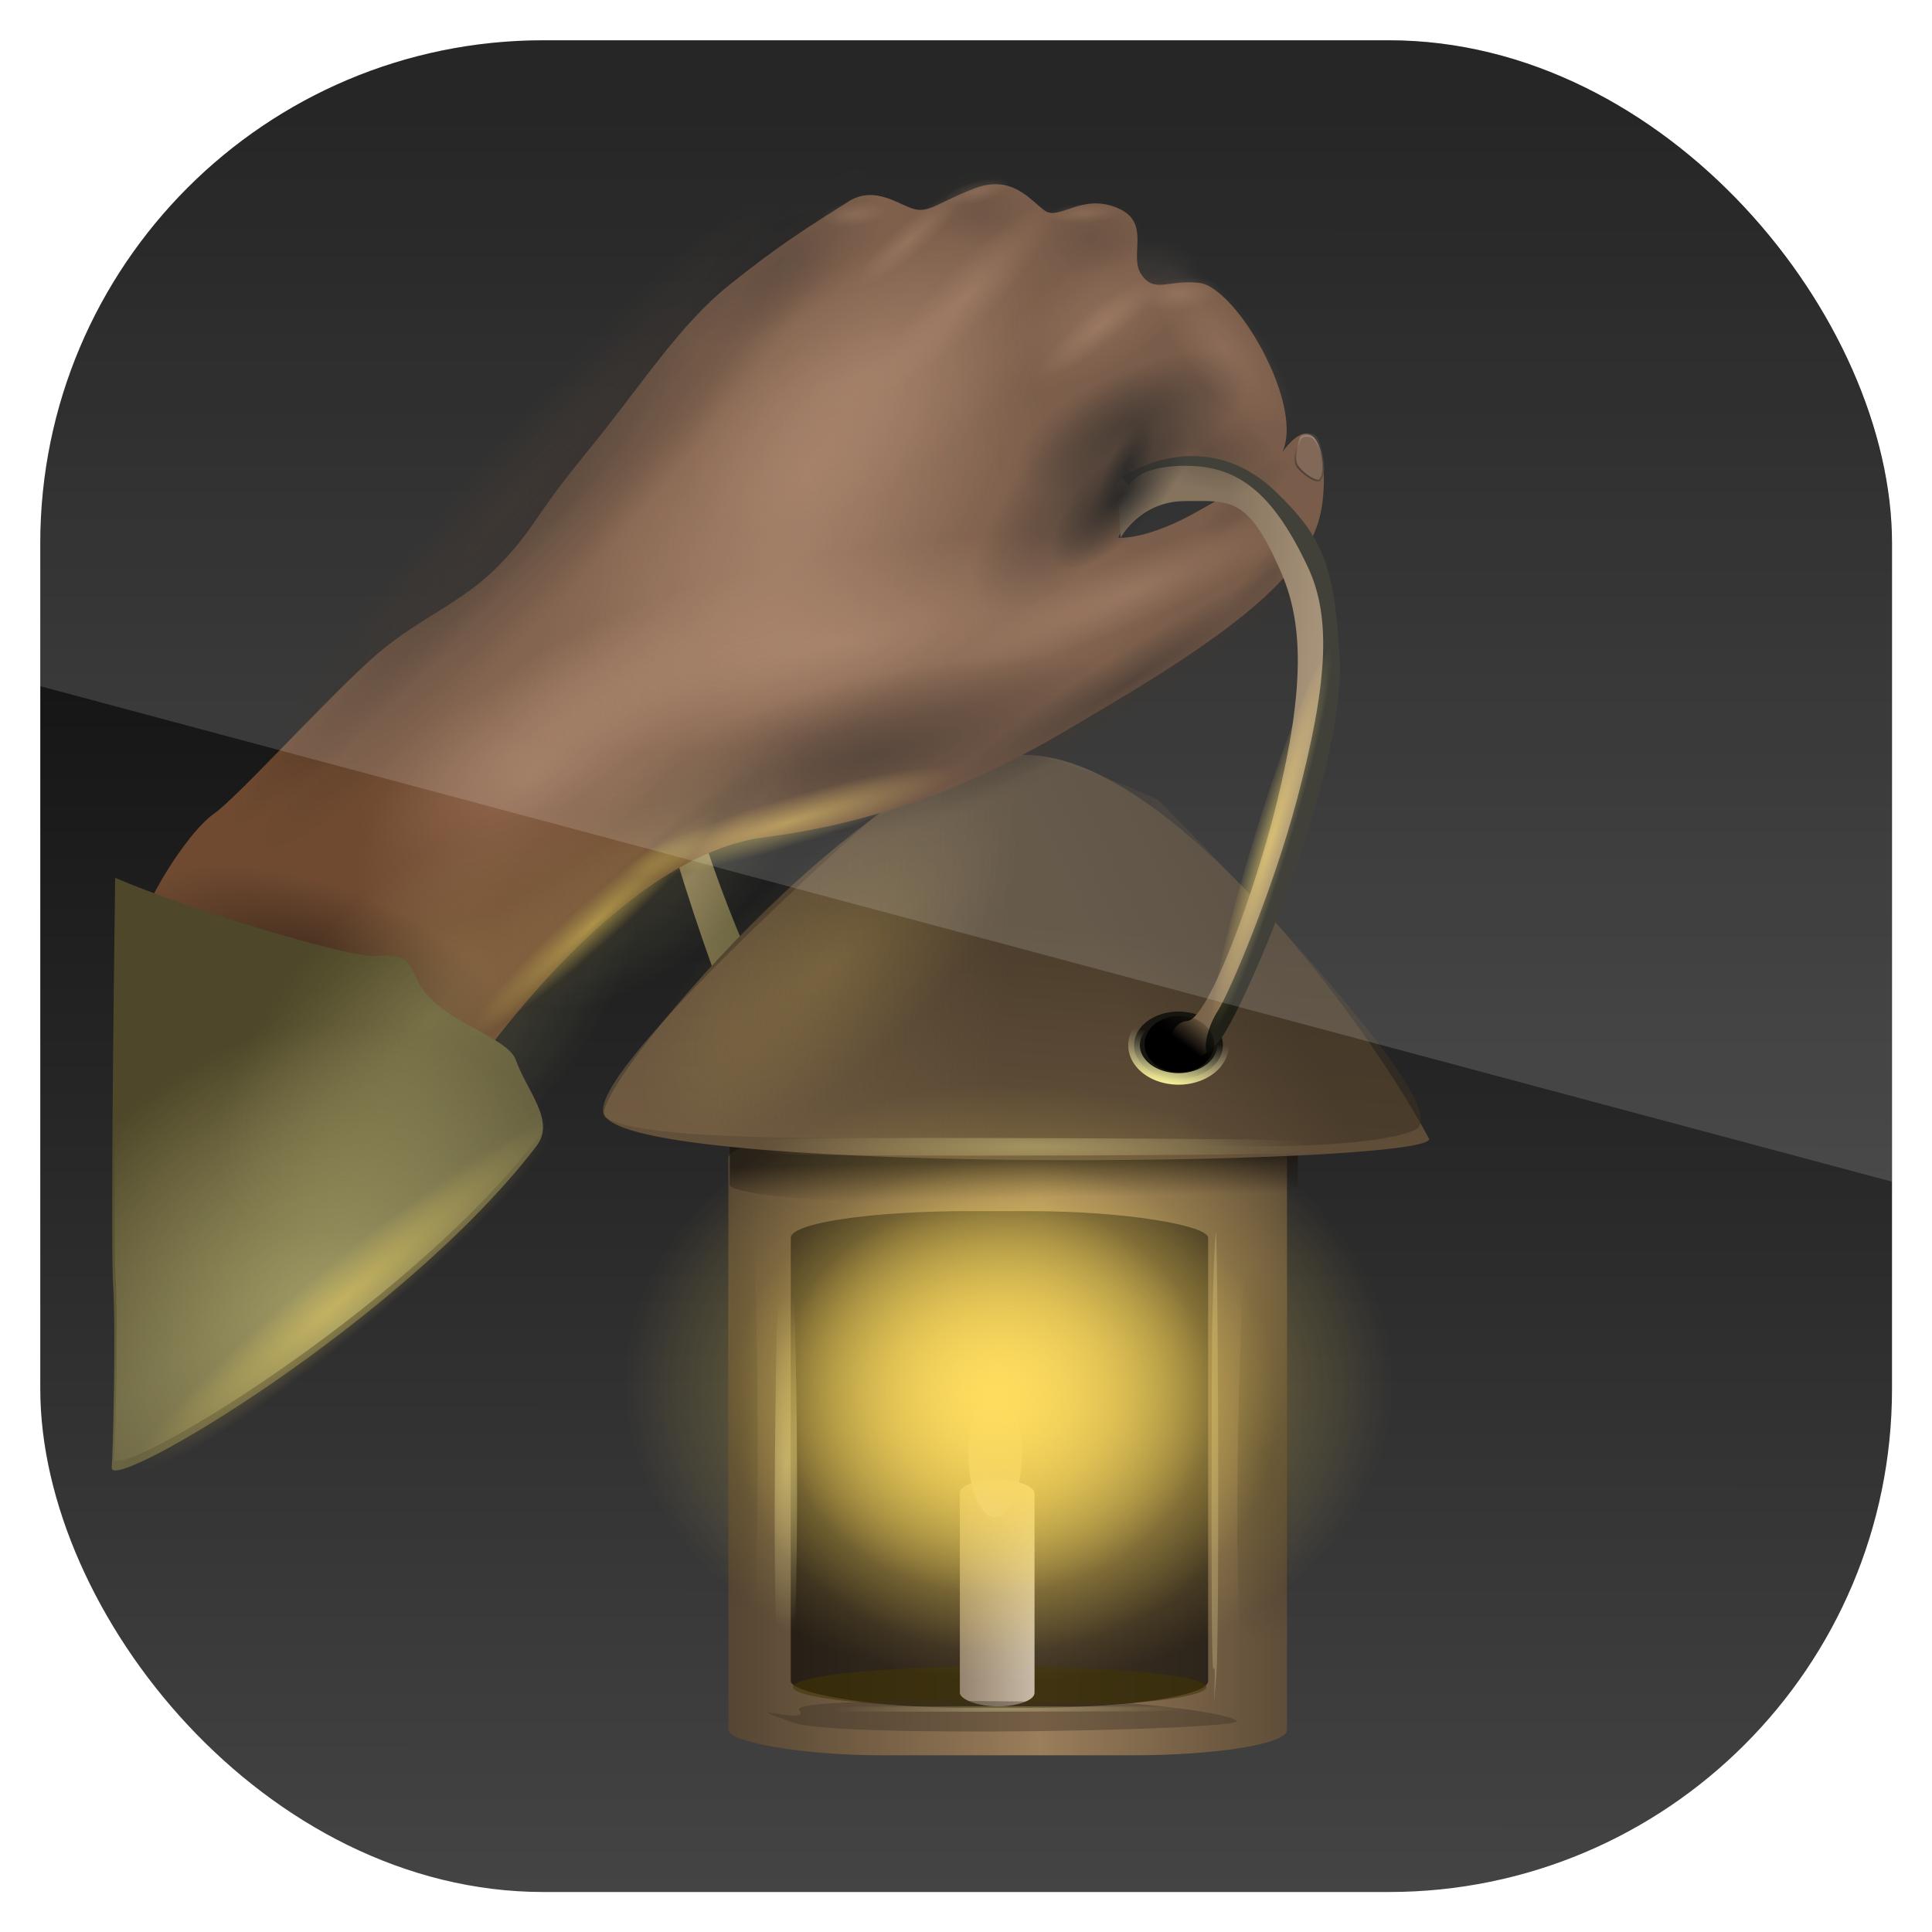<?xml version="1.0" encoding="UTF-8" standalone="no"?>
<!-- Created with Inkscape (http://www.inkscape.org/) -->

<svg
   xmlns:dc="http://purl.org/dc/elements/1.1/"
   xmlns:cc="http://creativecommons.org/ns#"
   xmlns:rdf="http://www.w3.org/1999/02/22-rdf-syntax-ns#"
   xmlns:svg="http://www.w3.org/2000/svg"
   xmlns="http://www.w3.org/2000/svg"
   xmlns:xlink="http://www.w3.org/1999/xlink"
   xmlns:sodipodi="http://sodipodi.sourceforge.net/DTD/sodipodi-0.dtd"
   xmlns:inkscape="http://www.inkscape.org/namespaces/inkscape"
   width="96"
   height="96"
   id="svg11037"
   version="1.1"
   inkscape:version="0.48.3.1 r9886"
   sodipodi:docname="amnesia-dark-decent.svg">
  <defs
     id="defs11039">
    <linearGradient
       y2="1046.1"
       x2="48"
       y1="962.622"
       x1="48"
       gradientTransform="matrix(1.15,0,0,1.15,-7.2,-150.653)"
       gradientUnits="userSpaceOnUse"
       id="linearGradient3886"
       xlink:href="#linearGradient3795"
       inkscape:collect="always" />
    <linearGradient
       id="linearGradient3795">
      <stop
         style="stop-color:#13a6fd;stop-opacity:1;"
         offset="0"
         id="stop3797" />
      <stop
         style="stop-color:#2975b6;stop-opacity:1;"
         offset="1"
         id="stop3799" />
    </linearGradient>
    <linearGradient
       y2="1046.1"
       x2="48"
       y1="962.622"
       x1="48"
       gradientTransform="matrix(1.15,0,0,1.15,-7.2,-150.653)"
       gradientUnits="userSpaceOnUse"
       id="linearGradient11642"
       xlink:href="#linearGradient3795"
       inkscape:collect="always" />
    <clipPath
       clipPathUnits="userSpaceOnUse"
       id="clipPath3009">
      <path
         id="path3011"
         d="m -2,956.362 -96,0 0,33.562 96,25.687 0,-59.25 z"
         style="opacity:0.15;fill:#ffffff;fill-opacity:1;stroke:none"
         inkscape:connector-curvature="0" />
    </clipPath>
    <linearGradient
       inkscape:collect="always"
       xlink:href="#linearGradient17127"
       id="linearGradient3445"
       gradientUnits="userSpaceOnUse"
       x1="50.957"
       y1="10.902"
       x2="50.929"
       y2="99.618" />
    <linearGradient
       id="linearGradient17127">
      <stop
         id="stop17129"
         style="stop-color:#000000;stop-opacity:1"
         offset="0" />
      <stop
         id="stop17131"
         style="stop-color:#4e4e4e;stop-opacity:1"
         offset="1" />
    </linearGradient>
    <linearGradient
       y2="99.618"
       x2="50.929"
       y1="10.902"
       x1="50.957"
       gradientUnits="userSpaceOnUse"
       id="linearGradient3463"
       xlink:href="#linearGradient17127"
       inkscape:collect="always" />
    <clipPath
       clipPathUnits="userSpaceOnUse"
       id="clipPath3020">
      <rect
         x="7.75"
         y="7.75"
         width="80.5"
         height="80.5"
         style="opacity:0.6;fill:#000000;fill-opacity:1"
         id="rect3022"
         rx="21.875"
         ry="21.875" />
    </clipPath>
    <linearGradient
       x1="58.204"
       y1="49.911"
       x2="64.931"
       y2="47.903"
       id="linearGradient11544"
       xlink:href="#linearGradient4640-6"
       gradientUnits="userSpaceOnUse"
       gradientTransform="matrix(-1.018,0,0,0.999,215.746,-12.428)" />
    <linearGradient
       id="linearGradient4640-6">
      <stop
         id="stop4642-5"
         style="stop-color:#67633d;stop-opacity:1"
         offset="0" />
      <stop
         id="stop4644-7"
         style="stop-color:#a58c6d;stop-opacity:1"
         offset="1" />
    </linearGradient>
    <linearGradient
       x1="39.598"
       y1="74.964"
       x2="61.165"
       y2="74.964"
       id="linearGradient11546"
       xlink:href="#linearGradient4139-6"
       gradientUnits="userSpaceOnUse"
       gradientTransform="matrix(1.287,0,0,1.202,101.315,-16.937)" />
    <linearGradient
       id="linearGradient4139-6">
      <stop
         id="stop4141-7"
         style="stop-color:#554532;stop-opacity:1"
         offset="0" />
      <stop
         id="stop4147-3"
         style="stop-color:#9b7e5b;stop-opacity:1"
         offset="0.558" />
      <stop
         id="stop4143-6"
         style="stop-color:#5e4d38;stop-opacity:1"
         offset="1" />
    </linearGradient>
    <linearGradient
       x1="47.763"
       y1="62.787"
       x2="47.842"
       y2="65.056"
       id="linearGradient11548"
       xlink:href="#linearGradient4560"
       gradientUnits="userSpaceOnUse"
       gradientTransform="matrix(1.394,0,0,0.813,97.273,8.107)" />
    <linearGradient
       id="linearGradient4560">
      <stop
         id="stop4562"
         style="stop-color:#1a150f;stop-opacity:1"
         offset="0" />
      <stop
         id="stop4564"
         style="stop-color:#1a150f;stop-opacity:0"
         offset="1" />
    </linearGradient>
    <linearGradient
       x1="54.07"
       y1="54.169"
       x2="53.365"
       y2="66.169"
       id="linearGradient11550"
       xlink:href="#linearGradient4103-1"
       gradientUnits="userSpaceOnUse"
       gradientTransform="matrix(1.064,0,0,1.288,112.238,-22.371)" />
    <linearGradient
       id="linearGradient4103-1">
      <stop
         id="stop4105-2"
         style="stop-color:#4b3d2c;stop-opacity:1"
         offset="0" />
      <stop
         id="stop4107-9"
         style="stop-color:#6a563e;stop-opacity:1"
         offset="1" />
    </linearGradient>
    <linearGradient
       x1="35.906"
       y1="47.918"
       x2="49.563"
       y2="48.851"
       id="linearGradient11552"
       xlink:href="#linearGradient4904"
       gradientUnits="userSpaceOnUse"
       gradientTransform="matrix(1.036,0,0,1.015,114.853,-0.197)" />
    <linearGradient
       id="linearGradient4904">
      <stop
         id="stop4906"
         style="stop-color:#7d6648;stop-opacity:1"
         offset="0" />
      <stop
         id="stop4908"
         style="stop-color:#7d6648;stop-opacity:0"
         offset="1" />
    </linearGradient>
    <linearGradient
       x1="39.407"
       y1="44.067"
       x2="46.123"
       y2="47.219"
       id="linearGradient11554"
       xlink:href="#linearGradient4892"
       gradientUnits="userSpaceOnUse"
       gradientTransform="matrix(-1.036,0,0,1.015,218.273,0.686)" />
    <linearGradient
       id="linearGradient4892">
      <stop
         id="stop4894"
         style="stop-color:#3b3022;stop-opacity:1"
         offset="0" />
      <stop
         id="stop4896"
         style="stop-color:#3b3022;stop-opacity:0"
         offset="1" />
    </linearGradient>
    <linearGradient
       x1="58.905"
       y1="54.723"
       x2="59.358"
       y2="52.425"
       id="linearGradient11556"
       xlink:href="#linearGradient4604-9"
       gradientUnits="userSpaceOnUse"
       gradientTransform="matrix(0.999,0,0,0.999,115.729,0.572)" />
    <linearGradient
       id="linearGradient4604-9">
      <stop
         id="stop4606-9"
         style="stop-color:#efea94;stop-opacity:1"
         offset="0" />
      <stop
         id="stop4608-6"
         style="stop-color:#cfc8ad;stop-opacity:0"
         offset="1" />
    </linearGradient>
    <linearGradient
       x1="29.735"
       y1="51.29"
       x2="57.507"
       y2="32.79"
       id="linearGradient11558"
       xlink:href="#linearGradient4033-5"
       gradientUnits="userSpaceOnUse"
       gradientTransform="matrix(0.846,0.192,-0.196,0.865,132.657,-19.225)" />
    <linearGradient
       id="linearGradient4033-5">
      <stop
         id="stop4035-1"
         style="stop-color:#6f4a31;stop-opacity:1"
         offset="0" />
      <stop
         id="stop4037-1"
         style="stop-color:#62402a;stop-opacity:1"
         offset="1" />
    </linearGradient>
    <radialGradient
       cx="35.09"
       cy="38.371"
       r="7.513"
       fx="35.09"
       fy="38.371"
       id="radialGradient11560"
       xlink:href="#linearGradient4796"
       gradientUnits="userSpaceOnUse"
       gradientTransform="matrix(0.165,0.002,-0.278,0.305,182.865,14.334)" />
    <linearGradient
       id="linearGradient4796">
      <stop
         id="stop4798"
         style="stop-color:#1f150e;stop-opacity:1"
         offset="0" />
      <stop
         id="stop4800"
         style="stop-color:#1f150e;stop-opacity:0"
         offset="1" />
    </linearGradient>
    <radialGradient
       cx="35.09"
       cy="38.371"
       r="7.513"
       fx="35.09"
       fy="38.371"
       id="radialGradient11562"
       xlink:href="#linearGradient4772"
       gradientUnits="userSpaceOnUse"
       gradientTransform="matrix(0.458,0.03,-1.079,0.538,197.644,8.996)" />
    <linearGradient
       id="linearGradient4772">
      <stop
         id="stop4774"
         style="stop-color:#bd8d6e;stop-opacity:1"
         offset="0" />
      <stop
         id="stop4776"
         style="stop-color:#bd8d6e;stop-opacity:0"
         offset="1" />
    </linearGradient>
    <radialGradient
       cx="35.09"
       cy="38.371"
       r="7.513"
       fx="35.09"
       fy="38.371"
       id="radialGradient11564"
       xlink:href="#linearGradient4796"
       gradientUnits="userSpaceOnUse"
       gradientTransform="matrix(0.165,0.002,-0.278,0.305,184.389,17.811)" />
    <linearGradient
       id="linearGradient3588">
      <stop
         id="stop3590"
         style="stop-color:#1f150e;stop-opacity:1"
         offset="0" />
      <stop
         id="stop3592"
         style="stop-color:#1f150e;stop-opacity:0"
         offset="1" />
    </linearGradient>
    <radialGradient
       cx="35.09"
       cy="38.371"
       r="7.513"
       fx="35.09"
       fy="38.371"
       id="radialGradient11566"
       xlink:href="#linearGradient4796"
       gradientUnits="userSpaceOnUse"
       gradientTransform="matrix(0.347,0.012,-1.296,0.866,209.873,1.513)" />
    <linearGradient
       id="linearGradient3595">
      <stop
         id="stop3597"
         style="stop-color:#1f150e;stop-opacity:1"
         offset="0" />
      <stop
         id="stop3599"
         style="stop-color:#1f150e;stop-opacity:0"
         offset="1" />
    </linearGradient>
    <linearGradient
       x1="61.168"
       y1="46.944"
       x2="67.926"
       y2="47.652"
       id="linearGradient11568"
       xlink:href="#linearGradient4087-9"
       gradientUnits="userSpaceOnUse"
       gradientTransform="matrix(1.018,0,0,0.999,113.954,-12.428)" />
    <linearGradient
       id="linearGradient4087-9">
      <stop
         id="stop4089-4"
         style="stop-color:#705b42;stop-opacity:1"
         offset="0" />
      <stop
         id="stop4091-5"
         style="stop-color:#a58c6d;stop-opacity:1"
         offset="1" />
    </linearGradient>
    <radialGradient
       cx="35.09"
       cy="38.371"
       r="7.513"
       fx="35.09"
       fy="38.371"
       id="radialGradient11570"
       xlink:href="#linearGradient4796"
       gradientUnits="userSpaceOnUse"
       gradientTransform="matrix(0.211,0.284,-0.446,0.046,185.742,11.945)" />
    <linearGradient
       id="linearGradient3606">
      <stop
         id="stop3608"
         style="stop-color:#1f150e;stop-opacity:1"
         offset="0" />
      <stop
         id="stop3610"
         style="stop-color:#1f150e;stop-opacity:0"
         offset="1" />
    </linearGradient>
    <linearGradient
       x1="66.057"
       y1="21.049"
       x2="66.252"
       y2="19.897"
       id="linearGradient11572"
       xlink:href="#linearGradient4042"
       gradientUnits="userSpaceOnUse"
       gradientTransform="matrix(0.958,0,0,0.893,117.811,5.823)" />
    <linearGradient
       id="linearGradient4042">
      <stop
         id="stop4044"
         style="stop-color:#000000;stop-opacity:1"
         offset="0" />
      <stop
         id="stop4046"
         style="stop-color:#000000;stop-opacity:0"
         offset="1" />
    </linearGradient>
    <radialGradient
       cx="35.09"
       cy="38.371"
       r="7.513"
       fx="35.09"
       fy="38.371"
       id="radialGradient11574"
       xlink:href="#linearGradient4772"
       gradientUnits="userSpaceOnUse"
       gradientTransform="matrix(0.785,0.431,-2.169,0.585,213.54,-4.291)" />
    <linearGradient
       id="linearGradient3617">
      <stop
         id="stop3619"
         style="stop-color:#bd8d6e;stop-opacity:1"
         offset="0" />
      <stop
         id="stop3621"
         style="stop-color:#bd8d6e;stop-opacity:0"
         offset="1" />
    </linearGradient>
    <radialGradient
       cx="15.812"
       cy="48.062"
       r="10.062"
       fx="15.812"
       fy="48.062"
       id="radialGradient11576"
       xlink:href="#linearGradient4830"
       gradientUnits="userSpaceOnUse"
       gradientTransform="matrix(0.959,0.355,-0.159,0.44,124.489,23.303)" />
    <linearGradient
       id="linearGradient4830">
      <stop
         id="stop4832"
         style="stop-color:#000000;stop-opacity:1"
         offset="0" />
      <stop
         id="stop4834"
         style="stop-color:#000000;stop-opacity:0"
         offset="1" />
    </linearGradient>
    <radialGradient
       cx="35.09"
       cy="38.371"
       r="7.513"
       fx="35.09"
       fy="38.371"
       id="radialGradient11578"
       xlink:href="#linearGradient4796"
       gradientUnits="userSpaceOnUse"
       gradientTransform="matrix(0.506,0.403,-1.691,0.538,206.53,4.122)" />
    <linearGradient
       id="linearGradient3628">
      <stop
         id="stop3630"
         style="stop-color:#1f150e;stop-opacity:1"
         offset="0" />
      <stop
         id="stop3632"
         style="stop-color:#1f150e;stop-opacity:0"
         offset="1" />
    </linearGradient>
    <radialGradient
       cx="35.09"
       cy="38.371"
       r="7.513"
       fx="35.09"
       fy="38.371"
       id="radialGradient11580"
       xlink:href="#linearGradient4796"
       gradientUnits="userSpaceOnUse"
       gradientTransform="matrix(0.334,-0.054,-1.074,1.052,176.133,8.122)" />
    <linearGradient
       id="linearGradient3635">
      <stop
         id="stop3637"
         style="stop-color:#1f150e;stop-opacity:1"
         offset="0" />
      <stop
         id="stop3639"
         style="stop-color:#1f150e;stop-opacity:0"
         offset="1" />
    </linearGradient>
    <linearGradient
       x1="10.667"
       y1="79.421"
       x2="25.044"
       y2="93"
       id="linearGradient11582"
       xlink:href="#linearGradient4009-9"
       gradientUnits="userSpaceOnUse"
       gradientTransform="matrix(0.567,0.149,-0.111,0.565,130.329,6.868)" />
    <linearGradient
       id="linearGradient4009-9">
      <stop
         id="stop4011-5"
         style="stop-color:#4e4729;stop-opacity:1"
         offset="0" />
      <stop
         id="stop4013-3"
         style="stop-color:#696342;stop-opacity:1"
         offset="1" />
    </linearGradient>
    <radialGradient
       cx="22.231"
       cy="58.852"
       r="11.181"
       fx="22.231"
       fy="58.852"
       id="radialGradient11584"
       xlink:href="#linearGradient4377"
       gradientUnits="userSpaceOnUse"
       gradientTransform="matrix(-0.895,-0.901,0.952,-0.926,96.206,141.246)" />
    <linearGradient
       id="linearGradient4377">
      <stop
         id="stop4379"
         style="stop-color:#efea94;stop-opacity:1"
         offset="0" />
      <stop
         id="stop4381"
         style="stop-color:#efea94;stop-opacity:0"
         offset="1" />
    </linearGradient>
    <linearGradient
       x1="47.023"
       y1="78.057"
       x2="52.326"
       y2="78.057"
       id="linearGradient11586"
       xlink:href="#linearGradient4397-6"
       gradientUnits="userSpaceOnUse"
       gradientTransform="matrix(0.7,0,0,0.79,130.886,18.964)" />
    <linearGradient
       id="linearGradient4397-6">
      <stop
         id="stop4399-9"
         style="stop-color:#95846e;stop-opacity:1"
         offset="0" />
      <stop
         id="stop4401-9"
         style="stop-color:#c8baa8;stop-opacity:1"
         offset="1" />
    </linearGradient>
    <radialGradient
       cx="40.395"
       cy="47.613"
       r="9.056"
       fx="40.395"
       fy="47.613"
       id="radialGradient11588"
       xlink:href="#linearGradient4544"
       gradientUnits="userSpaceOnUse"
       gradientTransform="matrix(0.168,-0.645,0.152,0.651,141.147,69.194)" />
    <linearGradient
       id="linearGradient4544">
      <stop
         id="stop4546"
         style="stop-color:#e5db9d;stop-opacity:1"
         offset="0" />
      <stop
         id="stop4548"
         style="stop-color:#e5db9d;stop-opacity:0"
         offset="1" />
    </linearGradient>
    <radialGradient
       cx="87.375"
       cy="71.75"
       r="24.625"
       fx="87.375"
       fy="71.75"
       id="radialGradient11590"
       xlink:href="#linearGradient4151-3"
       gradientUnits="userSpaceOnUse"
       gradientTransform="matrix(0.443,0,0,0.404,126.774,41.787)" />
    <linearGradient
       id="linearGradient4151-3">
      <stop
         id="stop4153-0"
         style="stop-color:#ffdd5e;stop-opacity:1"
         offset="0" />
      <stop
         id="stop4155-6"
         style="stop-color:#ffdd5e;stop-opacity:0"
         offset="1" />
    </linearGradient>
    <filter
       x="-0.176"
       y="-0.182"
       width="1.353"
       height="1.364"
       color-interpolation-filters="sRGB"
       id="filter4365-9">
      <feGaussianBlur
         id="feGaussianBlur4367-2"
         stdDeviation="1.332" />
    </filter>
    <radialGradient
       cx="40.395"
       cy="47.613"
       r="9.056"
       fx="40.395"
       fy="47.613"
       id="radialGradient11592"
       xlink:href="#linearGradient4528"
       gradientUnits="userSpaceOnUse"
       gradientTransform="matrix(0.398,-0.739,0.361,0.746,145.701,67.944)" />
    <linearGradient
       id="linearGradient4528">
      <stop
         id="stop4530"
         style="stop-color:#382f23;stop-opacity:1"
         offset="0" />
      <stop
         id="stop4532"
         style="stop-color:#382f23;stop-opacity:0"
         offset="1" />
    </linearGradient>
    <radialGradient
       cx="40.395"
       cy="47.613"
       r="9.056"
       fx="40.395"
       fy="47.613"
       id="radialGradient11594"
       xlink:href="#linearGradient4536"
       gradientUnits="userSpaceOnUse"
       gradientTransform="matrix(0.221,-0.739,0.201,0.746,134.556,66.354)" />
    <linearGradient
       id="linearGradient4536">
      <stop
         id="stop4538"
         style="stop-color:#3c3124;stop-opacity:1"
         offset="0" />
      <stop
         id="stop4540"
         style="stop-color:#3c3124;stop-opacity:0"
         offset="1" />
    </linearGradient>
    <filter
       x="-1.132"
       y="-0.079"
       width="3.265"
       height="1.158"
       color-interpolation-filters="sRGB"
       id="filter4381-7">
      <feGaussianBlur
         id="feGaussianBlur4383-5"
         stdDeviation="1.736" />
    </filter>
    <radialGradient
       cx="40.395"
       cy="47.613"
       r="9.056"
       fx="40.395"
       fy="47.613"
       id="radialGradient11596"
       xlink:href="#linearGradient4520"
       gradientUnits="userSpaceOnUse"
       gradientTransform="matrix(0.69,-0.041,-0.696,-0.037,171.464,89.837)" />
    <linearGradient
       id="linearGradient4520">
      <stop
         id="stop4522"
         style="stop-color:#e5db9d;stop-opacity:1"
         offset="0" />
      <stop
         id="stop4524"
         style="stop-color:#e5db9d;stop-opacity:0"
         offset="1" />
    </linearGradient>
    <radialGradient
       cx="40.395"
       cy="47.613"
       r="9.056"
       fx="40.395"
       fy="47.613"
       id="radialGradient11598"
       xlink:href="#linearGradient4552"
       gradientUnits="userSpaceOnUse"
       gradientTransform="matrix(1.069,0.133,-1.079,0.121,175.64,47.238)" />
    <linearGradient
       id="linearGradient4552">
      <stop
         id="stop4554"
         style="stop-color:#e5db9d;stop-opacity:1"
         offset="0" />
      <stop
         id="stop4556"
         style="stop-color:#e5db9d;stop-opacity:0"
         offset="1" />
    </linearGradient>
    <linearGradient
       x1="89.339"
       y1="93.884"
       x2="94.271"
       y2="34.86"
       id="linearGradient11600"
       xlink:href="#linearGradient4432"
       gradientUnits="userSpaceOnUse"
       gradientTransform="matrix(0.054,0,0,0.136,160.821,63.921)" />
    <linearGradient
       id="linearGradient4432">
      <stop
         id="stop4434"
         style="stop-color:#d9c48a;stop-opacity:1"
         offset="0" />
      <stop
         id="stop4436"
         style="stop-color:#ffdd5e;stop-opacity:0"
         offset="1" />
    </linearGradient>
    <radialGradient
       cx="87.375"
       cy="71.75"
       r="24.625"
       fx="87.375"
       fy="71.75"
       id="radialGradient11602"
       xlink:href="#linearGradient4151-3"
       gradientUnits="userSpaceOnUse"
       gradientTransform="matrix(0.557,0,0,0.5,117.285,35.381)" />
    <linearGradient
       id="linearGradient3686">
      <stop
         id="stop3688"
         style="stop-color:#ffdd5e;stop-opacity:1"
         offset="0" />
      <stop
         id="stop3690"
         style="stop-color:#ffdd5e;stop-opacity:0"
         offset="1" />
    </linearGradient>
    <radialGradient
       cx="55.596"
       cy="13.534"
       r="1.856"
       fx="55.596"
       fy="13.534"
       id="radialGradient11604"
       xlink:href="#linearGradient4483-7"
       gradientUnits="userSpaceOnUse"
       gradientTransform="matrix(1.465,0,0,1.09,88.861,-1.71)" />
    <linearGradient
       id="linearGradient4483-7">
      <stop
         id="stop4485-3"
         style="stop-color:#2b1c13;stop-opacity:1"
         offset="0" />
      <stop
         id="stop4487-0"
         style="stop-color:#2b1c13;stop-opacity:0"
         offset="1" />
    </linearGradient>
    <radialGradient
       cx="55.596"
       cy="13.534"
       r="1.856"
       fx="55.596"
       fy="13.534"
       id="radialGradient11606"
       xlink:href="#linearGradient4483-7"
       gradientUnits="userSpaceOnUse"
       gradientTransform="matrix(1.496,0,0,1.004,81.588,-1.97)" />
    <linearGradient
       id="linearGradient3697">
      <stop
         id="stop3699"
         style="stop-color:#2b1c13;stop-opacity:1"
         offset="0" />
      <stop
         id="stop3701"
         style="stop-color:#2b1c13;stop-opacity:0"
         offset="1" />
    </linearGradient>
    <radialGradient
       cx="248.375"
       cy="179.513"
       r="8.375"
       fx="248.375"
       fy="179.513"
       id="radialGradient11608"
       xlink:href="#linearGradient4884"
       gradientUnits="userSpaceOnUse"
       gradientTransform="matrix(1.036,-0.935,0.413,0.425,-174.13,205.248)" />
    <linearGradient
       id="linearGradient4884">
      <stop
         id="stop4886"
         style="stop-color:#fad95d;stop-opacity:1"
         offset="0" />
      <stop
         id="stop4888"
         style="stop-color:#fad95d;stop-opacity:0"
         offset="1" />
    </linearGradient>
    <radialGradient
       cx="87.375"
       cy="71.75"
       r="24.625"
       fx="87.375"
       fy="71.75"
       id="radialGradient11610"
       xlink:href="#linearGradient4151-3"
       gradientUnits="userSpaceOnUse"
       gradientTransform="matrix(0.777,0,0,0.605,98.322,26.729)" />
    <linearGradient
       id="linearGradient3708">
      <stop
         id="stop3710"
         style="stop-color:#ffdd5e;stop-opacity:1"
         offset="0" />
      <stop
         id="stop3712"
         style="stop-color:#ffdd5e;stop-opacity:0"
         offset="1" />
    </linearGradient>
    <radialGradient
       cx="248.375"
       cy="179.513"
       r="8.375"
       fx="248.375"
       fy="179.513"
       id="radialGradient11612"
       xlink:href="#linearGradient17105"
       gradientUnits="userSpaceOnUse"
       gradientTransform="matrix(1.193,-1.024,0.293,0.026,-215.68,315.545)" />
    <linearGradient
       id="linearGradient17105">
      <stop
         id="stop17107"
         style="stop-color:#fcda5d;stop-opacity:1"
         offset="0" />
      <stop
         id="stop17109"
         style="stop-color:#fcda5d;stop-opacity:0"
         offset="1" />
    </linearGradient>
    <radialGradient
       cx="35.09"
       cy="38.371"
       r="7.513"
       fx="35.09"
       fy="38.371"
       id="radialGradient11614"
       xlink:href="#linearGradient4780-5"
       gradientUnits="userSpaceOnUse"
       gradientTransform="matrix(0.307,1.173,-1.681,1.18,208.864,-57.199)" />
    <linearGradient
       id="linearGradient4780-5">
      <stop
         id="stop4782"
         style="stop-color:#bd8d6e;stop-opacity:1"
         offset="0" />
      <stop
         id="stop4784"
         style="stop-color:#bd8d6e;stop-opacity:0"
         offset="1" />
    </linearGradient>
    <radialGradient
       cx="35.09"
       cy="38.371"
       r="7.513"
       fx="35.09"
       fy="38.371"
       id="radialGradient11616"
       xlink:href="#linearGradient4780-5"
       gradientUnits="userSpaceOnUse"
       gradientTransform="matrix(0.268,1.15,-1.468,1.158,203.19,-59.958)" />
    <linearGradient
       id="linearGradient3723">
      <stop
         id="stop3725"
         style="stop-color:#bd8d6e;stop-opacity:1"
         offset="0" />
      <stop
         id="stop3727"
         style="stop-color:#bd8d6e;stop-opacity:0"
         offset="1" />
    </linearGradient>
    <radialGradient
       cx="35.09"
       cy="38.371"
       r="7.513"
       fx="35.09"
       fy="38.371"
       id="radialGradient11618"
       xlink:href="#linearGradient4796"
       gradientUnits="userSpaceOnUse"
       gradientTransform="matrix(0.546,-0.11,-1.756,2.123,189.682,-51.288)" />
    <linearGradient
       id="linearGradient3730">
      <stop
         id="stop3732"
         style="stop-color:#1f150e;stop-opacity:1"
         offset="0" />
      <stop
         id="stop3734"
         style="stop-color:#1f150e;stop-opacity:0"
         offset="1" />
    </linearGradient>
    <radialGradient
       cx="35.09"
       cy="38.371"
       r="7.513"
       fx="35.09"
       fy="38.371"
       id="radialGradient11620"
       xlink:href="#linearGradient4796"
       gradientUnits="userSpaceOnUse"
       gradientTransform="matrix(0.613,-0.12,-1.972,2.324,198.723,-58.821)" />
    <linearGradient
       id="linearGradient3737">
      <stop
         id="stop3739"
         style="stop-color:#1f150e;stop-opacity:1"
         offset="0" />
      <stop
         id="stop3741"
         style="stop-color:#1f150e;stop-opacity:0"
         offset="1" />
    </linearGradient>
    <radialGradient
       cx="35.09"
       cy="38.371"
       r="7.513"
       fx="35.09"
       fy="38.371"
       id="radialGradient11622"
       xlink:href="#linearGradient4796"
       gradientUnits="userSpaceOnUse"
       gradientTransform="matrix(0.471,0.022,-0.529,0.826,173.529,-6.806)" />
    <linearGradient
       id="linearGradient3744">
      <stop
         id="stop3746"
         style="stop-color:#1f150e;stop-opacity:1"
         offset="0" />
      <stop
         id="stop3748"
         style="stop-color:#1f150e;stop-opacity:0"
         offset="1" />
    </linearGradient>
    <radialGradient
       cx="35.09"
       cy="38.371"
       r="7.513"
       fx="35.09"
       fy="38.371"
       id="radialGradient11624"
       xlink:href="#linearGradient4780-5"
       gradientUnits="userSpaceOnUse"
       gradientTransform="matrix(0.008,0.837,-1.212,0.588,205.417,-31.946)" />
    <linearGradient
       id="linearGradient3751">
      <stop
         id="stop3753"
         style="stop-color:#bd8d6e;stop-opacity:1"
         offset="0" />
      <stop
         id="stop3755"
         style="stop-color:#bd8d6e;stop-opacity:0"
         offset="1" />
    </linearGradient>
    <radialGradient
       cx="35.09"
       cy="38.371"
       r="7.513"
       fx="35.09"
       fy="38.371"
       id="radialGradient11626"
       xlink:href="#linearGradient7083"
       gradientUnits="userSpaceOnUse"
       gradientTransform="matrix(0.306,0.013,-0.344,0.485,174.214,6.875)" />
    <linearGradient
       id="linearGradient7083">
      <stop
         id="stop7085"
         style="stop-color:#000000;stop-opacity:1"
         offset="0" />
      <stop
         id="stop7087"
         style="stop-color:#000000;stop-opacity:0"
         offset="1" />
    </linearGradient>
    <radialGradient
       cx="35.09"
       cy="38.371"
       r="7.513"
       fx="35.09"
       fy="38.371"
       id="radialGradient11628"
       xlink:href="#linearGradient4796"
       gradientUnits="userSpaceOnUse"
       gradientTransform="matrix(0.221,0.29,-0.74,0.388,193.018,-2.712)" />
    <linearGradient
       id="linearGradient3762">
      <stop
         id="stop3764"
         style="stop-color:#1f150e;stop-opacity:1"
         offset="0" />
      <stop
         id="stop3766"
         style="stop-color:#1f150e;stop-opacity:0"
         offset="1" />
    </linearGradient>
    <radialGradient
       cx="248.375"
       cy="179.513"
       r="8.375"
       fx="248.375"
       fy="179.513"
       id="radialGradient11630"
       xlink:href="#linearGradient17105"
       gradientUnits="userSpaceOnUse"
       gradientTransform="matrix(0.34,-1.138,0.128,-0.037,71.807,332.392)" />
    <linearGradient
       id="linearGradient3769">
      <stop
         id="stop3771"
         style="stop-color:#fcda5d;stop-opacity:1"
         offset="0" />
      <stop
         id="stop3773"
         style="stop-color:#fcda5d;stop-opacity:0"
         offset="1" />
    </linearGradient>
    <radialGradient
       cx="41.631"
       cy="16.892"
       r="2.74"
       fx="41.631"
       fy="16.892"
       id="radialGradient11632"
       xlink:href="#linearGradient4848"
       gradientUnits="userSpaceOnUse"
       gradientTransform="matrix(0.583,0.927,-1.791,1.246,160.803,-45.39)" />
    <linearGradient
       id="linearGradient4848">
      <stop
         id="stop4850"
         style="stop-color:#000000;stop-opacity:1"
         offset="0" />
      <stop
         id="stop4852"
         style="stop-color:#000000;stop-opacity:0"
         offset="1" />
    </linearGradient>
    <radialGradient
       cx="35.09"
       cy="38.371"
       r="7.513"
       fx="35.09"
       fy="38.371"
       id="radialGradient11634"
       xlink:href="#linearGradient4780-5"
       gradientUnits="userSpaceOnUse"
       gradientTransform="matrix(-0.229,0.889,-1.148,0.499,194.642,-10.583)" />
    <linearGradient
       id="linearGradient3780">
      <stop
         id="stop3782"
         style="stop-color:#bd8d6e;stop-opacity:1"
         offset="0" />
      <stop
         id="stop3784"
         style="stop-color:#bd8d6e;stop-opacity:0"
         offset="1" />
    </linearGradient>
    <radialGradient
       cx="35.09"
       cy="38.371"
       r="7.513"
       fx="35.09"
       fy="38.371"
       id="radialGradient11636"
       xlink:href="#linearGradient4780-5"
       gradientUnits="userSpaceOnUse"
       gradientTransform="matrix(0.004,0.408,-0.654,0.287,195.699,-8.436)" />
    <linearGradient
       id="linearGradient3787">
      <stop
         id="stop3789"
         style="stop-color:#bd8d6e;stop-opacity:1"
         offset="0" />
      <stop
         id="stop3791"
         style="stop-color:#bd8d6e;stop-opacity:0"
         offset="1" />
    </linearGradient>
    <radialGradient
       cx="35.09"
       cy="38.371"
       r="7.513"
       fx="35.09"
       fy="38.371"
       id="radialGradient11638"
       xlink:href="#linearGradient4780-5"
       gradientUnits="userSpaceOnUse"
       gradientTransform="matrix(-0.254,0.089,-0.388,-0.554,200.654,36.659)" />
    <linearGradient
       id="linearGradient3794">
      <stop
         id="stop3796"
         style="stop-color:#bd8d6e;stop-opacity:1"
         offset="0" />
      <stop
         id="stop3798"
         style="stop-color:#bd8d6e;stop-opacity:0"
         offset="1" />
    </linearGradient>
    <radialGradient
       cx="248.375"
       cy="179.513"
       r="8.375"
       fx="248.375"
       fy="179.513"
       id="radialGradient11640"
       xlink:href="#linearGradient17105"
       gradientUnits="userSpaceOnUse"
       gradientTransform="matrix(0.716,-0.671,0.176,0.017,-63.879,210.89)" />
    <linearGradient
       id="linearGradient3801">
      <stop
         id="stop3803"
         style="stop-color:#fcda5d;stop-opacity:1"
         offset="0" />
      <stop
         id="stop3805"
         style="stop-color:#fcda5d;stop-opacity:0"
         offset="1" />
    </linearGradient>
    <radialGradient
       cx="248.375"
       cy="179.513"
       r="8.375"
       fx="248.375"
       fy="179.513"
       id="radialGradient11642"
       xlink:href="#linearGradient17105"
       gradientUnits="userSpaceOnUse"
       gradientTransform="matrix(0.973,-0.311,0.149,0.104,-113.184,100.782)" />
    <linearGradient
       id="linearGradient3808">
      <stop
         id="stop3810"
         style="stop-color:#fcda5d;stop-opacity:1"
         offset="0" />
      <stop
         id="stop3812"
         style="stop-color:#fcda5d;stop-opacity:0"
         offset="1" />
    </linearGradient>
    <radialGradient
       cx="35.09"
       cy="38.371"
       r="7.513"
       fx="35.09"
       fy="38.371"
       id="radialGradient11644"
       xlink:href="#linearGradient4780-5"
       gradientUnits="userSpaceOnUse"
       gradientTransform="matrix(-0.202,0.578,-1.016,0.324,187.778,6.029)" />
    <linearGradient
       id="linearGradient3815">
      <stop
         id="stop3817"
         style="stop-color:#bd8d6e;stop-opacity:1"
         offset="0" />
      <stop
         id="stop3819"
         style="stop-color:#bd8d6e;stop-opacity:0"
         offset="1" />
    </linearGradient>
    <radialGradient
       cx="35.09"
       cy="38.371"
       r="7.513"
       fx="35.09"
       fy="38.371"
       id="radialGradient11646"
       xlink:href="#linearGradient4780-5"
       gradientUnits="userSpaceOnUse"
       gradientTransform="matrix(0.001,0.073,-0.216,0.051,172.881,6.257)" />
    <linearGradient
       id="linearGradient3822">
      <stop
         id="stop3824"
         style="stop-color:#bd8d6e;stop-opacity:1"
         offset="0" />
      <stop
         id="stop3826"
         style="stop-color:#bd8d6e;stop-opacity:0"
         offset="1" />
    </linearGradient>
    <radialGradient
       cx="35.09"
       cy="38.371"
       r="7.513"
       fx="35.09"
       fy="38.371"
       id="radialGradient11648"
       xlink:href="#linearGradient4780-5"
       gradientUnits="userSpaceOnUse"
       gradientTransform="matrix(-0.027,0.067,-0.241,0.007,180.143,9.235)" />
    <linearGradient
       id="linearGradient3829">
      <stop
         id="stop3831"
         style="stop-color:#bd8d6e;stop-opacity:1"
         offset="0" />
      <stop
         id="stop3833"
         style="stop-color:#bd8d6e;stop-opacity:0"
         offset="1" />
    </linearGradient>
    <radialGradient
       cx="35.09"
       cy="38.371"
       r="7.513"
       fx="35.09"
       fy="38.371"
       id="radialGradient11650"
       xlink:href="#linearGradient4780-5"
       gradientUnits="userSpaceOnUse"
       gradientTransform="matrix(-0.03,0.111,-0.261,0.011,185.804,11.542)" />
    <linearGradient
       id="linearGradient3836">
      <stop
         id="stop3838"
         style="stop-color:#bd8d6e;stop-opacity:1"
         offset="0" />
      <stop
         id="stop3840"
         style="stop-color:#bd8d6e;stop-opacity:0"
         offset="1" />
    </linearGradient>
    <radialGradient
       cx="35.09"
       cy="38.371"
       r="7.513"
       fx="35.09"
       fy="38.371"
       id="radialGradient11652"
       xlink:href="#linearGradient7083"
       gradientUnits="userSpaceOnUse"
       gradientTransform="matrix(0.134,0.002,-0.135,0.322,172.546,12.108)" />
    <linearGradient
       id="linearGradient3843">
      <stop
         id="stop3845"
         style="stop-color:#000000;stop-opacity:1"
         offset="0" />
      <stop
         id="stop3847"
         style="stop-color:#000000;stop-opacity:0"
         offset="1" />
    </linearGradient>
    <radialGradient
       cx="35.09"
       cy="38.371"
       r="7.513"
       fx="35.09"
       fy="38.371"
       id="radialGradient11654"
       xlink:href="#linearGradient4780-5"
       gradientUnits="userSpaceOnUse"
       gradientTransform="matrix(-0.013,0.082,-0.226,0.02,167.657,8.252)" />
    <linearGradient
       id="linearGradient3850">
      <stop
         id="stop3852"
         style="stop-color:#bd8d6e;stop-opacity:1"
         offset="0" />
      <stop
         id="stop3854"
         style="stop-color:#bd8d6e;stop-opacity:0"
         offset="1" />
    </linearGradient>
    <radialGradient
       cx="55.596"
       cy="13.534"
       r="1.856"
       fx="55.596"
       fy="13.534"
       id="radialGradient11656"
       xlink:href="#linearGradient7344"
       gradientUnits="userSpaceOnUse"
       gradientTransform="matrix(2.293,-1.826,-0.762,1.753,46.834,93.876)" />
    <linearGradient
       id="linearGradient7344">
      <stop
         id="stop7346"
         style="stop-color:#b08163;stop-opacity:1"
         offset="0" />
      <stop
         id="stop7348"
         style="stop-color:#b08163;stop-opacity:0"
         offset="1" />
    </linearGradient>
    <radialGradient
       cx="55.596"
       cy="13.534"
       r="1.856"
       fx="55.596"
       fy="13.534"
       id="radialGradient11658"
       xlink:href="#linearGradient7344"
       gradientUnits="userSpaceOnUse"
       gradientTransform="matrix(1.34,-0.914,-0.445,0.877,92.797,52.099)" />
    <linearGradient
       id="linearGradient3861">
      <stop
         id="stop3863"
         style="stop-color:#b08163;stop-opacity:1"
         offset="0" />
      <stop
         id="stop3865"
         style="stop-color:#b08163;stop-opacity:0"
         offset="1" />
    </linearGradient>
    <radialGradient
       cx="55.596"
       cy="13.534"
       r="1.856"
       fx="55.596"
       fy="13.534"
       id="radialGradient11660"
       xlink:href="#linearGradient7344"
       gradientUnits="userSpaceOnUse"
       gradientTransform="matrix(1.571,-0.953,-0.585,0.994,91.299,57.035)" />
    <linearGradient
       id="linearGradient3868">
      <stop
         id="stop3870"
         style="stop-color:#b08163;stop-opacity:1"
         offset="0" />
      <stop
         id="stop3872"
         style="stop-color:#b08163;stop-opacity:0"
         offset="1" />
    </linearGradient>
    <linearGradient
       x1="66.078"
       y1="20.247"
       x2="66.23"
       y2="19.334"
       id="linearGradient11662"
       xlink:href="#linearGradient4062"
       gradientUnits="userSpaceOnUse"
       gradientTransform="matrix(0.84,0,0,0.653,125.612,10.434)" />
    <linearGradient
       id="linearGradient4062">
      <stop
         id="stop4064"
         style="stop-color:#ffffff;stop-opacity:0"
         offset="0" />
      <stop
         id="stop4066"
         style="stop-color:#ffffff;stop-opacity:1"
         offset="1" />
    </linearGradient>
    <linearGradient
       x1="43.211"
       y1="50.4"
       x2="45.381"
       y2="47.875"
       id="linearGradient11664"
       xlink:href="#linearGradient4367"
       gradientUnits="userSpaceOnUse"
       gradientTransform="matrix(0.559,0,0,0.498,150.637,28.09)" />
    <linearGradient
       id="linearGradient4367">
      <stop
         id="stop4369"
         style="stop-color:#000000;stop-opacity:1"
         offset="0" />
      <stop
         id="stop4371"
         style="stop-color:#000000;stop-opacity:0"
         offset="1" />
    </linearGradient>
    <radialGradient
       cx="22.362"
       cy="46.679"
       r="7.159"
       fx="22.362"
       fy="46.679"
       id="radialGradient11666"
       xlink:href="#linearGradient4389"
       gradientUnits="userSpaceOnUse"
       gradientTransform="matrix(0.682,0.67,-1.292,1.332,182.491,-25.021)" />
    <linearGradient
       id="linearGradient4389">
      <stop
         id="stop4391"
         style="stop-color:#efea94;stop-opacity:1"
         offset="0" />
      <stop
         id="stop4393"
         style="stop-color:#efea94;stop-opacity:0"
         offset="1" />
    </linearGradient>
    <radialGradient
       cx="22.362"
       cy="46.679"
       r="7.159"
       fx="22.362"
       fy="46.679"
       id="radialGradient11668"
       xlink:href="#linearGradient4389"
       gradientUnits="userSpaceOnUse"
       gradientTransform="matrix(0.498,0.448,-0.944,0.892,181.305,-7.256)" />
    <linearGradient
       id="linearGradient3887">
      <stop
         id="stop3889"
         style="stop-color:#efea94;stop-opacity:1"
         offset="0" />
      <stop
         id="stop3891"
         style="stop-color:#efea94;stop-opacity:0"
         offset="1" />
    </linearGradient>
    <radialGradient
       r="7.159"
       fy="46.679"
       fx="22.362"
       cy="46.679"
       cx="22.362"
       gradientTransform="matrix(0.498,0.448,-0.944,0.892,181.305,-7.256)"
       gradientUnits="userSpaceOnUse"
       id="radialGradient3963"
       xlink:href="#linearGradient4389"
       inkscape:collect="always" />
  </defs>
  <sodipodi:namedview
     id="base"
     pagecolor="#ffffff"
     bordercolor="#666666"
     borderopacity="1.0"
     inkscape:pageopacity="0.0"
     inkscape:pageshadow="2"
     inkscape:zoom="3.959798"
     inkscape:cx="29.118614"
     inkscape:cy="49.863109"
     inkscape:document-units="px"
     inkscape:current-layer="layer1"
     showgrid="false"
     inkscape:window-width="1366"
     inkscape:window-height="684"
     inkscape:window-x="0"
     inkscape:window-y="26"
     inkscape:window-maximized="1"
     showguides="true"
     inkscape:guide-bbox="true">
    <sodipodi:guide
       orientation="0,1"
       position="-24.749,0"
       id="guide11064" />
    <sodipodi:guide
       orientation="0,1"
       position="-23.234,96"
       id="guide11066" />
    <sodipodi:guide
       orientation="1,0"
       position="0,54.801"
       id="guide11068" />
    <sodipodi:guide
       orientation="1,0"
       position="96,51.013"
       id="guide11070" />
    <sodipodi:guide
       orientation="0,1"
       position="-18.94,48"
       id="guide11072" />
    <sodipodi:guide
       orientation="1,0"
       position="48,79.297"
       id="guide11074" />
    <sodipodi:guide
       orientation="1,0"
       position="2,75.509"
       id="guide11076" />
    <sodipodi:guide
       orientation="0,1"
       position="-77.277,2"
       id="guide11078" />
    <sodipodi:guide
       orientation="1,0"
       position="94,77.782"
       id="guide11080" />
    <sodipodi:guide
       orientation="0,1"
       position="-65.912,94"
       id="guide11082" />
  </sodipodi:namedview>
  <g
     inkscape:label="Layer 1"
     inkscape:groupmode="layer"
     id="layer1"
     transform="translate(0,-956.362)">
    <g
       transform="matrix(1.143,0,0,1.143,-6.857,949.505)"
       id="layer1-0"
       style="display:inline"
       clip-path="url(#clipPath3020)">
      <rect
         width="84"
         height="84"
         rx="6"
         ry="6"
         x="6"
         y="6"
         id="rect2419-3"
         style="fill:url(#linearGradient3463);fill-opacity:1;fill-rule:nonzero;stroke:none" />
    </g>
    <g
       transform="matrix(1,0,0,0.997,-116.085,955.146)"
       id="g3465">
      <path
         inkscape:connector-curvature="0"
         style="fill:url(#linearGradient11544);fill-opacity:1;stroke:none"
         id="path4095-0"
         d="m 158.088,25.258 c 0,0 -3.677,-2.778 -7.133,0.531 -1.725,1.652 -3.916,4.88 -3.612,7.988 0.573,5.86 4.816,18.301 5.719,19.312 0.903,1.011 1.957,1.517 2.258,1.112 0.301,-0.404 1.054,-1.82 0,-1.921 -1.054,-0.101 -4.515,-9.302 -4.816,-11.325 -0.301,-2.022 -2.529,-7.404 -0.573,-11.146 1.957,-3.741 2.529,-3.617 4.787,-3.617 2.258,0 3.553,2.248 3.553,2.248 z" />
      <rect
         style="fill:url(#linearGradient11546);fill-opacity:1;stroke:none"
         id="rect4101-0"
         y="57.673"
         x="152.278"
         ry="1.263"
         rx="7.722"
         height="31.029"
         width="27.757" />
      <rect
         style="opacity:0.747;fill:url(#linearGradient11548);fill-opacity:1;stroke:none"
         id="rect4111-3"
         y="56.458"
         x="152.343"
         ry="0.853"
         rx="8.365"
         height="4.673"
         width="28.232" />
      <path
         inkscape:connector-curvature="0"
         style="fill:url(#linearGradient11550);fill-opacity:1;stroke:none"
         id="path4099-0"
         d="m 146.098,56.634 c 0,3.187 40.61,2.732 41.008,1.366 C 183.843,51.837 174.003,38.717 166.889,38.844 160.172,38.287 146.45,54.191 146.098,56.634 z" />
      <path
         inkscape:connector-curvature="0"
         style="opacity:0.521;fill:url(#linearGradient11552);fill-opacity:1;stroke:none"
         id="path4353-4"
         d="m 160.063,41.438 c 0,0 -16.159,14.29 -13.779,15.546 2.38,1.256 14.203,0.924 19.605,0.896 3.435,-0.018 1.654,-18.082 0.006,-18.62 -1.647,-0.538 -5.832,2.179 -5.832,2.179 z" />
      <path
         inkscape:connector-curvature="0"
         style="opacity:0.556;fill:url(#linearGradient11554);fill-opacity:1;stroke:none"
         id="path4339-2"
         d="m 173.627,41.08 c 0,0 15.191,15.175 12.811,16.431 -2.38,1.256 -16.335,1.156 -19.264,-0.638 -2.929,-1.795 -2.549,-17.377 -0.902,-17.916 1.647,-0.538 7.354,2.123 7.354,2.123 z" />
      <path
         inkscape:connector-curvature="0"
         style="fill:#171510;fill-opacity:1;stroke:url(#linearGradient11556);stroke-width:0.576;stroke-linecap:round;stroke-miterlimit:4;stroke-opacity:1;stroke-dasharray:none"
         id="path4602-1"
         d="m 176.852,53.313 a 2.208,1.678 0 1 1 -4.416,0 2.208,1.678 0 1 1 4.416,0 z" />
      <path
         inkscape:connector-curvature="0"
         style="fill:url(#linearGradient11558);fill-opacity:1;stroke:none"
         id="path4017-7"
         d="m 138.391,56.272 c 0,0 7.748,-12.32 15.71,-13.329 7.962,-1.009 13.524,-4.463 15.742,-5.777 4.344,-2.575 9.574,-5.714 11.28,-8.853 0.154,-0.283 0.593,-0.995 0.711,-2.405 0.202,-2.419 -0.505,-4.235 -2.012,-2.18 -0.908,1.238 -3.021,2.278 -4.066,2.886 -2.681,1.561 -4.106,1.406 -4.106,1.406 0,0 1.477,-3.443 4.084,-3.44 2.729,0.003 2.094,1.517 3.82,-0.444 1.765,-2.005 -1.925,-8.602 -3.892,-8.821 -1.517,-0.169 -2.209,0.544 -2.862,-0.409 -0.653,-0.953 0.532,-2.589 -1.189,-3.321 -1.795,-0.763 -2.904,0.682 -3.644,0.112 -0.74,-0.57 -1.646,-1.783 -3.455,-1.088 -1.809,0.696 -2.221,1.208 -2.964,1.039 -0.744,-0.169 -1.97,-1.233 -3.309,-0.382 -2.053,1.306 -3.336,2.093 -5.883,4.129 -2.547,2.037 -4.368,4.998 -7.137,8.392 -2.769,3.394 -2.48,3.667 -4.302,5.566 -1.821,1.9 -3.87,2.579 -6.022,4.404 -2.152,1.825 -7.019,7.211 -8.159,8.003 -1.55,1.077 -4.236,5.674 -3.557,6.129 0.679,0.456 15.211,8.381 15.211,8.381 z" />
      <path
         inkscape:connector-curvature="0"
         style="opacity:0.22;fill:url(#radialGradient11560);fill-opacity:1;stroke:none"
         id="path4032"
         d="m 179.194,26.101 a 0.888,3.22 46.968 1 1 -2.474,-0.023 0.888,3.22 46.968 1 1 2.474,0.023 z" />
      <path
         inkscape:connector-curvature="0"
         style="opacity:0.318;fill:url(#radialGradient11562);fill-opacity:1;stroke:none"
         id="path3250"
         d="m 175.746,30.887 a 1.643,9.549 66.858 1 1 -6.877,-0.445 1.643,9.549 66.858 1 1 6.877,0.445 z" />
      <path
         inkscape:connector-curvature="0"
         style="opacity:0.336;fill:url(#radialGradient11564);fill-opacity:1;stroke:none"
         id="path4036"
         d="m 180.718,29.578 a 0.888,3.22 46.968 1 1 -2.474,-0.023 0.888,3.22 46.968 1 1 2.474,0.023 z" />
      <path
         inkscape:connector-curvature="0"
         style="opacity:0.646;fill:url(#radialGradient11566);fill-opacity:1;stroke:none"
         id="path4816"
         d="m 174.948,35.286 a 1.503,11.904 57.565 1 1 -5.219,-0.187 1.503,11.904 57.565 0 1 5.219,0.187 z" />
      <path
         inkscape:connector-curvature="0"
         style="fill:url(#linearGradient11568);fill-opacity:1;stroke:none"
         id="path4085-5"
         d="m 171.613,25.258 c 0,0 3.442,-2.513 7.133,0.531 2.432,2.005 3.386,3.467 3.612,7.988 0.294,5.88 -4.816,18.301 -5.719,19.312 -0.903,1.011 -1.957,1.517 -2.258,1.112 -0.301,-0.404 -0.347,-1.997 0.707,-2.098 1.054,-0.101 3.387,-6.528 4.463,-10.971 1.356,-5.602 1.292,-8.818 0.219,-11.322 -1.663,-3.881 -2.529,-3.617 -4.787,-3.617 -2.258,0 -3.214,1.829 -3.214,1.829 z" />
      <path
         inkscape:connector-curvature="0"
         style="opacity:0.422;fill:url(#radialGradient11570);fill-opacity:1;stroke:none"
         id="path4868"
         d="m 177.628,25.809 a 3.777,2.038 13.05 0 1 -3.175,-4.266 3.777,2.038 13.05 0 1 3.175,4.266 z" />
      <path
         inkscape:connector-curvature="0"
         style="opacity:0.498;fill:none;stroke:url(#linearGradient11572);stroke-width:0.092;stroke-miterlimit:4;stroke-opacity:1;stroke-dasharray:none"
         id="path4040"
         d="m 180.667,23.034 c 0,0 -0.39,1.02 -0.13,1.407 0.26,0.387 0.975,0.863 1.137,0.685 0.162,-0.179 0.195,-0.506 0.13,-0.923 -0.065,-0.417 -0.231,-1.144 -0.52,-1.22 -0.366,-0.098 -0.617,0.051 -0.617,0.051 z" />
      <path
         inkscape:connector-curvature="0"
         style="fill:#202018;fill-opacity:1;stroke:none"
         id="path4175-6"
         d="m 171.837,25.004 c 0,0 3.967,-2.798 7.631,0.714 2.329,2.232 2.932,3.713 3.181,8.273 0.323,5.932 -4.993,18.069 -5.984,19.089 -0.991,1.02 -0.202,1.174 -0.532,0.766 -0.33,-0.408 0.004,-1.532 0.475,-2.264 0.591,-0.919 2.757,-6.081 3.937,-10.564 1.487,-5.652 1.716,-8.985 0.538,-11.511 -1.824,-3.915 -3.62,-5.072 -6.097,-5.072 -2.477,0 -2.802,1.007 -2.802,1.007 z" />
      <path
         inkscape:connector-curvature="0"
         style="opacity:0.462;fill:url(#radialGradient11574);fill-opacity:1;stroke:none"
         id="path4488"
         d="m 163.765,36.545 a 4.472,17.613 79.387 0 1 -11.799,-6.482 4.472,17.613 79.387 1 1 11.799,6.482 z" />
      <path
         inkscape:connector-curvature="0"
         style="opacity:0.484;fill:url(#radialGradient11576);fill-opacity:1;stroke:none"
         id="path4828"
         d="M 141.653,53.656 A 10.288,4.71 20.456 0 1 122.359,46.507 10.288,4.71 20.456 0 1 141.653,53.656 z" />
      <path
         inkscape:connector-curvature="0"
         style="opacity:0.628;fill:url(#radialGradient11578);fill-opacity:1;stroke:none"
         id="path4812"
         d="m 163.2,41.932 a 3.948,13.633 76.028 1 1 -7.607,-6.049 3.948,13.633 76.028 0 1 7.607,6.049 z" />
      <path
         inkscape:connector-curvature="0"
         style="opacity:0.48;fill:url(#radialGradient11580);fill-opacity:1;stroke:none"
         id="path4808"
         d="m 149.149,46.172 a 1.44,11.491 46.942 1 1 -5.023,0.819 1.44,11.491 46.942 0 1 5.023,-0.819 z" />
      <path
         inkscape:connector-curvature="0"
         style="fill:url(#linearGradient11582);fill-opacity:1;stroke:none"
         id="path4007-9"
         d="m 121.808,44.97 c 3.693,1.597 11.638,3.982 12.919,3.897 1.282,-0.084 1.583,-0.005 2.089,1.177 0.874,2.043 4.477,2.773 4.905,4.014 0.517,1.5 1.987,3.011 1.024,4.275 -6.655,8.735 -21.278,17.408 -21.109,16.027 0.057,-0.465 0.217,-6.831 0.069,-9.109 -0.149,-2.278 0.103,-20.281 0.103,-20.281 z" />
      <path
         inkscape:connector-curvature="0"
         style="opacity:0.417;fill:url(#radialGradient11584);fill-opacity:1;stroke:none"
         id="path4375"
         d="m 121.928,44.496 c 3.693,1.597 11.638,3.982 12.919,3.897 1.282,-0.084 1.583,-0.005 2.089,1.177 0.874,2.043 4.477,2.773 4.905,4.014 0.517,1.5 1.987,3.011 1.024,4.275 -6.655,8.735 -21.278,17.408 -21.109,16.027 0.057,-0.465 0.217,-6.831 0.069,-9.109 -0.149,-2.278 0.103,-20.281 0.103,-20.281 z" />
      <rect
         style="opacity:0.604;fill:#000000;fill-opacity:1;stroke:none"
         id="rect4149-6"
         y="61.58"
         x="155.377"
         ry="1.333"
         rx="8.889"
         height="24.756"
         width="20.741" />
      <path
         inkscape:connector-curvature="0"
         style="opacity:0.556;fill:#423503;fill-opacity:1;stroke:none"
         id="path4912"
         d="m 176.03,85.303 a 10.272,1.037 0 0 1 -20.544,0 10.272,1.037 0 1 1 20.544,0 z" />
      <rect
         style="fill:url(#linearGradient11586);fill-opacity:1;stroke:none"
         id="rect4395-7"
         y="74.954"
         x="163.78"
         ry="0.674"
         rx="3.513"
         height="11.308"
         width="3.71" />
      <path
         inkscape:connector-curvature="0"
         style="opacity:0.525;fill:url(#radialGradient11588);fill-opacity:1;stroke:none"
         id="path4371-0"
         d="m 154.675,67.584 c 0,0 -0.334,17.309 0.245,16.657 0.579,-0.652 -0.407,3.622 0.463,0.236 0.553,-2.153 0.26,-22.64 -0.09,-21.969 -0.35,0.671 -0.618,5.076 -0.618,5.076 z" />
      <path
         inkscape:connector-curvature="0"
         style="fill:url(#radialGradient11590);fill-opacity:1;stroke:none"
         id="path4019-0"
         d="m 176.363,70.739 a 10.903,9.936 0 0 1 -21.806,0 10.903,9.936 0 1 1 21.806,0 z" />
      <path
         inkscape:connector-curvature="0"
         style="opacity:0.525;fill:#e5db9d;fill-opacity:1;stroke:none;filter:url(#filter4365-9)"
         id="path4373-9"
         transform="matrix(0.05,-0.645,0.047,0.671,172.202,68.405)"
         d="m 43.66,41.014 c 0,0 -13.754,12.559 -11.456,13.797 2.298,1.237 -3.937,1.61 1.28,1.583 3.317,-0.018 17.433,-16.963 15.842,-17.493 -1.591,-0.53 -5.666,2.113 -5.666,2.113 z" />
      <path
         inkscape:connector-curvature="0"
         style="opacity:0.627;fill:url(#radialGradient11592);fill-opacity:1;stroke:none"
         id="path4375-7"
         d="m 177.792,66.1 c 0,0 -0.793,19.827 0.581,19.08 1.374,-0.747 -0.966,4.149 1.098,0.271 1.312,-2.466 0.617,-25.933 -0.213,-25.165 -0.83,0.768 -1.466,5.814 -1.466,5.814 z" />
      <path
         inkscape:connector-curvature="0"
         style="opacity:0.627;fill:url(#radialGradient11594);fill-opacity:1;stroke:none"
         id="path4385-5"
         d="m 152.393,64.51 c 0,0 -0.441,19.827 0.323,19.08 0.764,-0.747 -0.537,4.149 0.61,0.271 0.729,-2.466 0.343,-25.933 -0.118,-25.165 -0.461,0.768 -0.815,5.814 -0.815,5.814 z" />
      <path
         inkscape:connector-curvature="0"
         style="opacity:0.627;fill:#382f23;fill-opacity:1;stroke:none;filter:url(#filter4381-7)"
         id="path4387-1"
         transform="matrix(0.645,0.23,-0.671,0.215,171.805,67.266)"
         d="m 43.66,41.014 c 0,0 -13.754,12.559 -11.456,13.797 2.298,1.237 -3.937,1.61 1.28,1.583 3.317,-0.018 17.433,-16.963 15.842,-17.493 -1.591,-0.53 -5.666,2.113 -5.666,2.113 z" />
      <path
         inkscape:connector-curvature="0"
         style="opacity:0.377;fill:url(#radialGradient11596);fill-opacity:1;stroke:none"
         id="path4389-1"
         d="m 173.185,86.507 c 0,0 -18.51,0.082 -17.812,-0.06 0.698,-0.143 -3.873,0.1 -0.253,-0.114 2.302,-0.136 24.21,-0.064 23.493,0.022 -0.717,0.086 -5.428,0.152 -5.428,0.152 z" />
      <path
         inkscape:connector-curvature="0"
         style="opacity:0.406;fill:url(#radialGradient11598);fill-opacity:1;stroke:none"
         id="path4409-3"
         d="m 178.307,58.007 c 0,0 -28.68,-0.266 -27.599,0.195 1.081,0.461 -6.001,-0.324 -0.392,0.369 3.567,0.44 37.513,0.207 36.401,-0.072 -1.112,-0.279 -8.41,-0.492 -8.41,-0.492 z" />
      <path
         inkscape:connector-curvature="0"
         style="fill:url(#linearGradient11600);fill-opacity:1;stroke:none"
         id="path4405-7"
         d="m 166.858,73.679 a 1.327,3.162 0 0 1 -2.655,0 1.327,3.162 0 1 1 2.655,0 z" />
      <path
         inkscape:connector-curvature="0"
         style="opacity:0.758;fill:url(#radialGradient11602);fill-opacity:1;stroke:none"
         id="path4159-6"
         d="m 179.622,71.234 a 13.706,12.305 0 0 1 -27.412,0 13.706,12.305 0 1 1 27.412,0 z" />
      <path
         inkscape:connector-curvature="0"
         style="opacity:0.291;fill:url(#radialGradient11604);fill-opacity:1;stroke:none"
         id="path4473-0"
         d="m 173.035,13.044 a 2.719,2.024 0 1 1 -5.439,0 2.719,2.024 0 1 1 5.439,0 z" />
      <path
         inkscape:connector-curvature="0"
         style="opacity:0.26;fill:url(#radialGradient11606);fill-opacity:1;stroke:none"
         id="path4491-6"
         d="m 167.549,11.614 a 2.777,1.863 0 0 1 -5.554,0 2.777,1.863 0 1 1 5.554,0 z" />
      <path
         inkscape:connector-curvature="0"
         style="opacity:0.152;fill:url(#radialGradient11608);fill-opacity:1;stroke:none"
         id="path17045"
         d="M 165.97,41.399 A 4.957,11.688 48.399 0 1 148.62,57.06 4.957,11.688 48.399 1 1 165.97,41.399 z" />
      <path
         inkscape:connector-curvature="0"
         style="opacity:0.636;fill:url(#radialGradient11610);fill-opacity:1;stroke:none"
         id="path17089"
         d="m 185.4,70.15 a 19.145,14.902 0 0 1 -38.291,0 19.145,14.902 0 1 1 38.291,0 z" />
      <path
         inkscape:connector-curvature="0"
         style="opacity:0.387;fill:url(#radialGradient11612);fill-opacity:1;stroke:none"
         id="path17101"
         d="M 143.155,57.347 A 1.747,13.277 50.367 0 1 123.178,74.492 1.747,13.277 50.367 1 1 143.155,57.347 z" />
      <path
         inkscape:connector-curvature="0"
         style="opacity:0.332;fill:url(#radialGradient11614);fill-opacity:1;stroke:none"
         id="path4478"
         d="m 157.43,38.046 a 8.29,15.885 46.339 1 1 -4.609,-17.618 8.29,15.885 46.339 1 1 4.609,17.618 z" />
      <path
         inkscape:connector-curvature="0"
         style="opacity:0.327;fill:url(#radialGradient11616);fill-opacity:1;stroke:none"
         id="path4788"
         d="m 158.287,33.494 a 7.648,14.749 40.515 1 1 -4.024,-17.287 7.648,14.749 40.515 1 1 4.024,17.287 z" />
      <path
         inkscape:connector-curvature="0"
         style="opacity:0.717;fill:url(#radialGradient11618);fill-opacity:1;stroke:none"
         id="path4792"
         d="m 145.569,25.494 a 2.604,20.96 40.736 1 1 -8.211,1.652 2.604,20.96 40.736 1 1 8.211,-1.652 z" />
      <path
         inkscape:connector-curvature="0"
         style="opacity:0.417;fill:url(#radialGradient11620);fill-opacity:1;stroke:none"
         id="path4804"
         d="m 149.204,25.211 a 2.892,23.192 41.479 1 1 -9.217,1.808 2.892,23.192 41.479 1 1 9.217,-1.808 z" />
      <path
         inkscape:connector-curvature="0"
         style="opacity:0.565;fill:url(#radialGradient11622);fill-opacity:1;stroke:none"
         id="path4824"
         d="m 173.281,25.816 a 2.967,7.616 39.018 0 1 -7.072,-0.332 2.967,7.616 39.018 1 1 7.072,0.332 z" />
      <path
         inkscape:connector-curvature="0"
         style="opacity:0.327;fill:url(#radialGradient11624);fill-opacity:1;stroke:none"
         id="path4856"
         d="m 159.247,26.279 a 5.422,10.613 53.35 0 1 -0.125,-12.575 5.422,10.613 53.35 1 1 0.125,12.575 z" />
      <path
         inkscape:connector-curvature="0"
         style="opacity:0.892;fill:url(#radialGradient11626);fill-opacity:1;stroke:none"
         id="path6311"
         d="m 174.053,26.029 a 1.847,4.675 43.013 1 1 -4.604,-0.195 1.847,4.675 43.013 0 1 4.604,0.195 z" />
      <path
         inkscape:connector-curvature="0"
         style="opacity:0.798;fill:url(#radialGradient11628);fill-opacity:1;stroke:none"
         id="path4820"
         d="m 174.071,24.564 a 2.696,6.296 64.487 0 1 -3.326,-4.364 2.696,6.296 64.487 1 1 3.326,4.364 z" />
      <path
         inkscape:connector-curvature="0"
         style="opacity:0.601;fill:url(#radialGradient11630);fill-opacity:1;stroke:none"
         id="path4838"
         d="m 182.169,33.641 a 0.937,9.966 16.98 1 1 -5.702,19.062 0.937,9.966 16.98 0 1 5.702,-19.062 z" />
      <path
         inkscape:connector-curvature="0"
         style="opacity:0.238;fill:url(#radialGradient11632);fill-opacity:1;stroke:none"
         id="path4846"
         d="m 156.408,16.817 a 2.997,5.981 54.261 1 1 -3.194,-5.083 2.997,5.981 54.261 0 1 3.194,5.083 z" />
      <path
         inkscape:connector-curvature="0"
         style="opacity:0.39;fill:url(#radialGradient11634);fill-opacity:1;stroke:none"
         id="path4860"
         d="m 140.835,46.447 a 4.821,10.623 51.025 1 1 3.436,-13.364 4.821,10.623 51.025 0 1 -3.436,13.364 z" />
      <path
         inkscape:connector-curvature="0"
         style="opacity:0.238;fill:url(#radialGradient11636);fill-opacity:1;stroke:none"
         id="path4864"
         d="m 170.781,19.958 a 2.731,5.546 57.881 1 1 -0.067,-6.132 2.731,5.546 57.881 1 1 0.067,6.132 z" />
      <path
         inkscape:connector-curvature="0"
         style="opacity:0.238;fill:url(#radialGradient11638);fill-opacity:1;stroke:none"
         id="path4872"
         d="m 174.951,19.221 a 5.114,1.932 52.238 1 1 3.81,-1.341 5.114,1.932 52.238 1 1 -3.81,1.341 z" />
      <path
         inkscape:connector-curvature="0"
         style="opacity:0.493;fill:url(#radialGradient11640);fill-opacity:1;stroke:none"
         id="path4876"
         d="M 151.526,41.705 A 1.102,8.275 47.795 1 1 139.534,52.94 1.102,8.275 47.795 0 1 151.526,41.705 z" />
      <path
         inkscape:connector-curvature="0"
         style="opacity:0.493;fill:url(#radialGradient11642);fill-opacity:1;stroke:none"
         id="path4880"
         d="m 163.265,39.621 a 1.201,8.601 73.158 0 1 -16.289,5.206 1.201,8.601 73.158 1 1 16.289,-5.206 z" />
      <path
         inkscape:connector-curvature="0"
         style="opacity:0.188;fill:url(#radialGradient11644);fill-opacity:1;stroke:none"
         id="path7296"
         d="m 140.186,43.103 a 3.433,8.577 62.677 0 1 3.039,-8.688 3.433,8.577 62.677 1 1 -3.039,8.688 z" />
      <path
         inkscape:connector-curvature="0"
         style="opacity:0.238;fill:url(#radialGradient11646);fill-opacity:1;stroke:none"
         id="path7300"
         d="m 164.669,11.335 a 0.535,1.67 75.194 0 1 -0.022,-1.097 0.535,1.67 75.194 0 1 0.022,1.097 z" />
      <path
         inkscape:connector-curvature="0"
         style="opacity:0.238;fill:url(#radialGradient11648);fill-opacity:1;stroke:none"
         id="path7304"
         d="m 169.732,12.359 a 0.495,1.824 86.345 0 1 0.413,-1.011 0.495,1.824 86.345 1 1 -0.413,1.011 z" />
      <path
         inkscape:connector-curvature="0"
         style="opacity:0.238;fill:url(#radialGradient11650);fill-opacity:1;stroke:none"
         id="path7308"
         d="m 174.536,16.687 a 0.813,1.98 83.808 1 1 0.447,-1.664 0.813,1.98 83.808 1 1 -0.447,1.664 z" />
      <path
         inkscape:connector-curvature="0"
         style="opacity:0.726;fill:url(#radialGradient11652);fill-opacity:1;stroke:none"
         id="path7322"
         d="m 173.09,24.554 a 0.926,2.656 26.029 0 1 -2.02,-0.029 0.926,2.656 26.029 1 1 2.02,0.029 z" />
      <path
         inkscape:connector-curvature="0"
         style="opacity:0.238;fill:url(#radialGradient11654);fill-opacity:1;stroke:none"
         id="path7328"
         d="m 158.423,12.503 a 0.6,1.715 82.92 1 1 0.192,-1.228 0.6,1.715 82.92 0 1 -0.192,1.228 z" />
      <path
         inkscape:connector-curvature="0"
         style="opacity:0.345;fill:url(#radialGradient11656);fill-opacity:1;stroke:none"
         id="path7332"
         d="m 168.255,12.701 a 1.429,6.335 43.527 0 1 -8.512,6.778 1.429,6.335 43.527 0 1 8.512,-6.778 z" />
      <path
         inkscape:connector-curvature="0"
         style="opacity:0.345;fill:url(#radialGradient11658);fill-opacity:1;stroke:none"
         id="path7352-8"
         d="m 163.776,11.461 a 0.771,3.436 48.435 0 1 -4.976,3.393 0.771,3.436 48.435 1 1 4.976,-3.393 z" />
      <path
         inkscape:connector-curvature="0"
         style="opacity:0.345;fill:url(#radialGradient11660);fill-opacity:1;stroke:none"
         id="path7356-4"
         d="m 173.649,15.745 a 0.881,3.93 51.197 1 1 -5.833,3.538 0.881,3.93 51.197 1 1 5.833,-3.538 z" />
      <path
         inkscape:connector-curvature="0"
         style="fill:#c6c6b2;fill-opacity:0.105;stroke:none"
         id="path4026"
         d="m 180.721,22.91 c 0,0 -0.39,1.084 -0.13,1.495 0.26,0.411 0.975,0.917 1.137,0.727 0.162,-0.19 0.195,-0.537 0.13,-0.98 -0.065,-0.443 -0.231,-1.214 -0.52,-1.296 -0.366,-0.104 -0.617,0.054 -0.617,0.054 z" />
      <path
         inkscape:connector-curvature="0"
         style="opacity:0.184;fill:none;stroke:url(#linearGradient11662);stroke-width:0.074;stroke-miterlimit:4;stroke-opacity:1;stroke-dasharray:none"
         id="path4058"
         d="m 180.719,23.031 c 0,0 -0.342,0.747 -0.114,1.03 0.228,0.283 0.854,0.632 0.997,0.501 0.142,-0.131 0.171,-0.37 0.114,-0.675 -0.057,-0.305 -0.228,-0.787 -0.456,-0.893 -0.284,-0.133 -0.541,0.038 -0.541,0.038 z" />
      <path
         inkscape:connector-curvature="0"
         style="fill:url(#linearGradient11664);fill-opacity:1;stroke:none"
         id="path4355"
         d="m 176.415,53.258 a 1.728,1.408 0 1 1 -3.457,0 1.728,1.408 0 1 1 3.457,0 z" />
      <path
         inkscape:connector-curvature="0"
         style="opacity:0.206;fill:url(#radialGradient11666);fill-opacity:1;stroke:none"
         id="path4387"
         d="m 142.321,56.909 a 6.841,13.282 43.993 1 1 -9.76,-9.589 6.841,13.282 43.993 0 1 9.76,9.589 z" />
      <path
         inkscape:connector-curvature="0"
         style="opacity:0.142;fill:url(#radialGradient3963);fill-opacity:1;stroke:none"
         id="path4397"
         d="m 151.955,47.61 a 4.777,9.307 48.283 0 1 -7.131,-6.421 4.777,9.307 48.283 1 1 7.131,6.421 z" />
    </g>
    <rect
       ry="25"
       rx="25"
       id="rect3003"
       style="opacity:0.15;fill:#ffffff;fill-opacity:1"
       height="92"
       width="92"
       y="958.362"
       x="-96"
       clip-path="url(#clipPath3009)"
       transform="translate(98,0)" />
  </g>
</svg>
